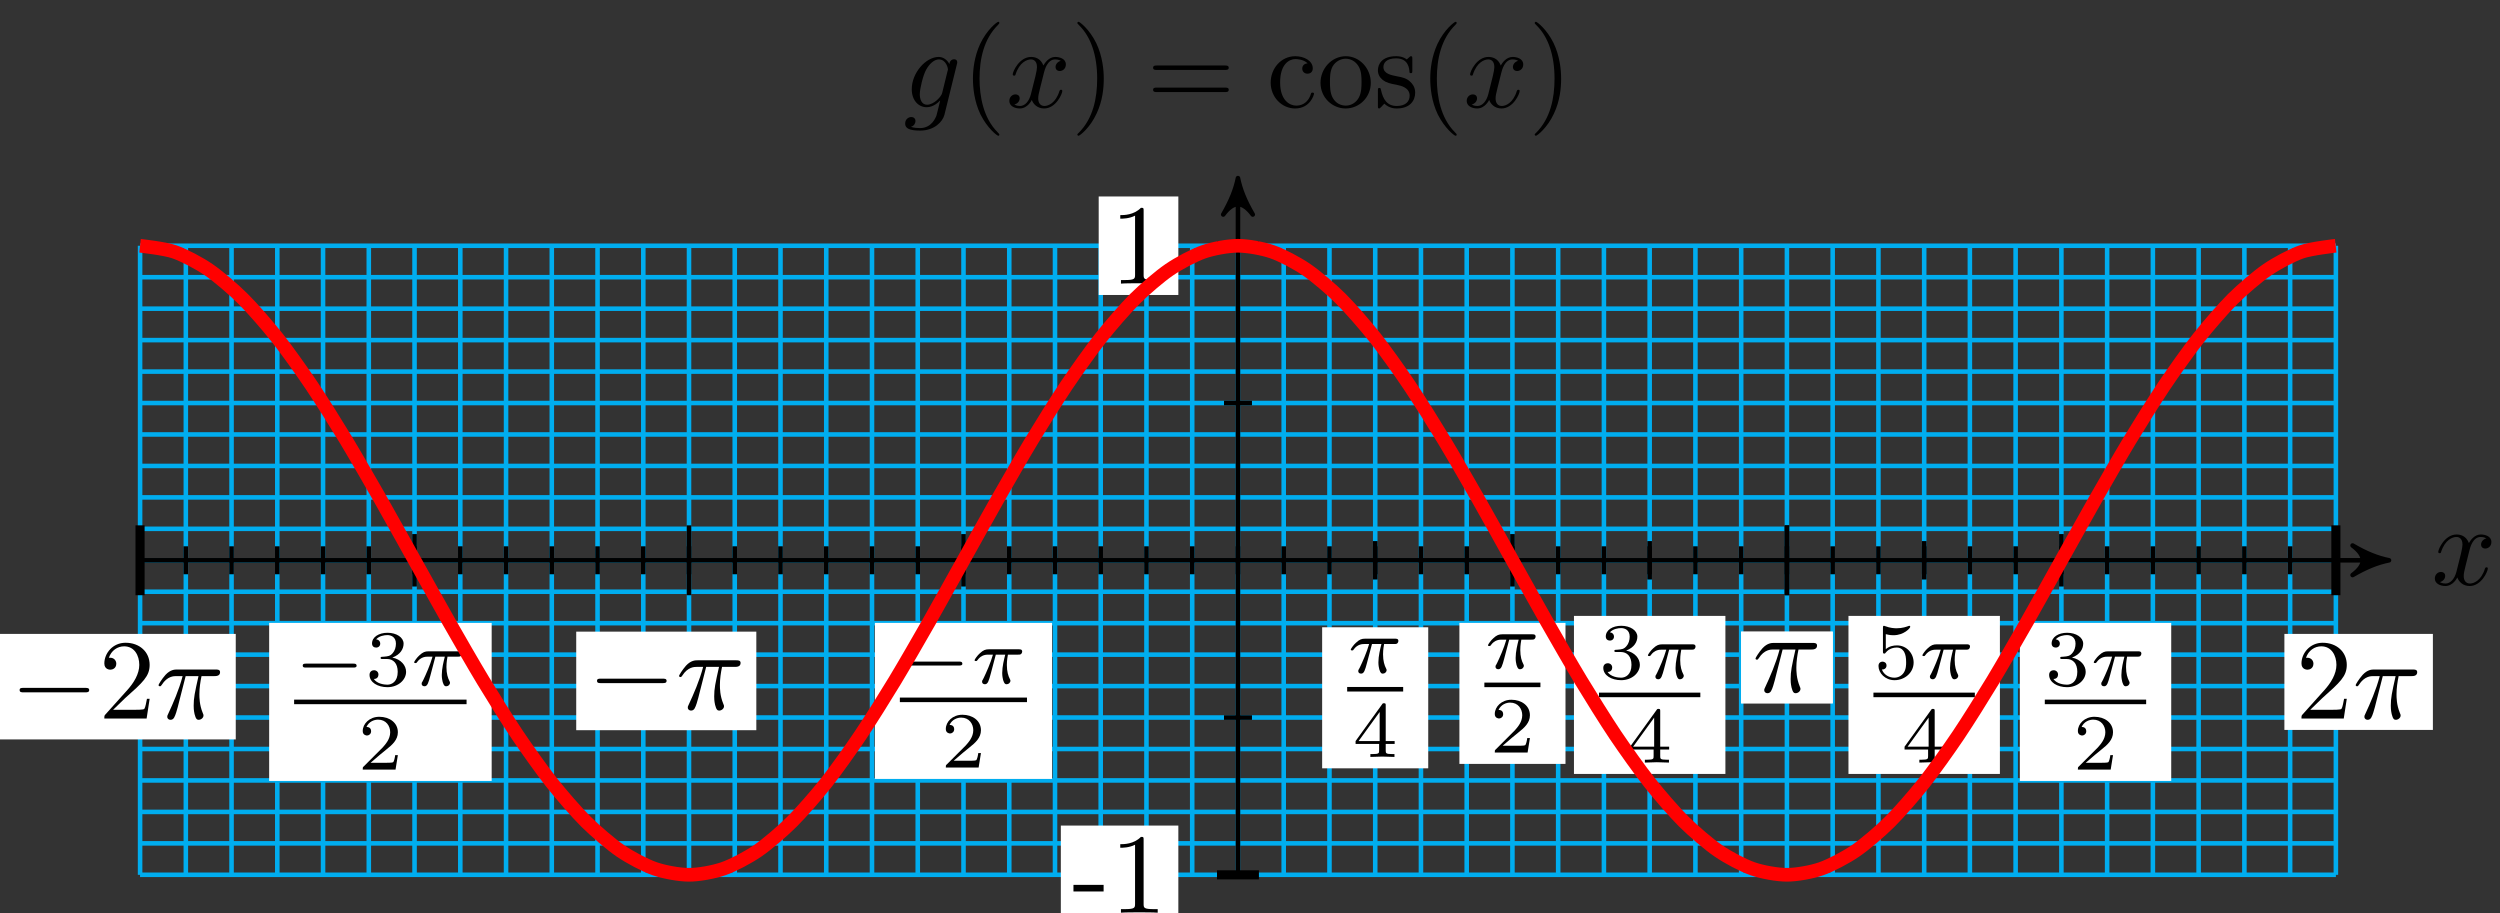 <?xml version="1.0" encoding="UTF-8"?>
<svg xmlns="http://www.w3.org/2000/svg" xmlns:xlink="http://www.w3.org/1999/xlink" width="219pt" height="80pt" viewBox="0 0 219 80" version="1.1">
<rect x="0" y="0" width="219" height="80" fill="#333333" stroke="none"/>
<defs>
<g>
<symbol overflow="visible" id="glyph0-0">
<path style="stroke:none;" d=""/>
</symbol>
<symbol overflow="visible" id="glyph0-1">
<path style="stroke:none;" d="M 3.328 -3.016 C 3.391 -3.266 3.625 -4.188 4.312 -4.188 C 4.359 -4.188 4.609 -4.188 4.812 -4.062 C 4.531 -4 4.344 -3.766 4.344 -3.516 C 4.344 -3.359 4.453 -3.172 4.719 -3.172 C 4.938 -3.172 5.25 -3.344 5.25 -3.75 C 5.25 -4.266 4.672 -4.406 4.328 -4.406 C 3.75 -4.406 3.406 -3.875 3.281 -3.656 C 3.031 -4.312 2.5 -4.406 2.203 -4.406 C 1.172 -4.406 0.594 -3.125 0.594 -2.875 C 0.594 -2.766 0.703 -2.766 0.719 -2.766 C 0.797 -2.766 0.828 -2.797 0.844 -2.875 C 1.188 -3.938 1.844 -4.188 2.188 -4.188 C 2.375 -4.188 2.719 -4.094 2.719 -3.516 C 2.719 -3.203 2.547 -2.547 2.188 -1.141 C 2.031 -0.531 1.672 -0.109 1.234 -0.109 C 1.172 -0.109 0.953 -0.109 0.734 -0.234 C 0.984 -0.297 1.203 -0.5 1.203 -0.781 C 1.203 -1.047 0.984 -1.125 0.844 -1.125 C 0.531 -1.125 0.297 -0.875 0.297 -0.547 C 0.297 -0.094 0.781 0.109 1.219 0.109 C 1.891 0.109 2.25 -0.594 2.266 -0.641 C 2.391 -0.281 2.75 0.109 3.344 0.109 C 4.375 0.109 4.938 -1.172 4.938 -1.422 C 4.938 -1.531 4.859 -1.531 4.828 -1.531 C 4.734 -1.531 4.719 -1.484 4.688 -1.422 C 4.359 -0.344 3.688 -0.109 3.375 -0.109 C 2.984 -0.109 2.828 -0.422 2.828 -0.766 C 2.828 -0.984 2.875 -1.203 2.984 -1.641 Z M 3.328 -3.016 "/>
</symbol>
<symbol overflow="visible" id="glyph0-2">
<path style="stroke:none;" d="M 4.688 -3.766 C 4.703 -3.812 4.719 -3.875 4.719 -3.938 C 4.719 -4.109 4.609 -4.203 4.438 -4.203 C 4.344 -4.203 4.062 -4.141 4.031 -3.781 C 3.844 -4.141 3.5 -4.406 3.094 -4.406 C 1.969 -4.406 0.734 -3.016 0.734 -1.578 C 0.734 -0.594 1.328 0 2.047 0 C 2.641 0 3.109 -0.469 3.203 -0.578 L 3.219 -0.562 C 3.016 0.312 2.891 0.734 2.891 0.75 C 2.844 0.844 2.516 1.828 1.453 1.828 C 1.266 1.828 0.938 1.812 0.656 1.719 C 0.953 1.641 1.062 1.375 1.062 1.203 C 1.062 1.047 0.953 0.859 0.688 0.859 C 0.469 0.859 0.156 1.031 0.156 1.438 C 0.156 1.844 0.516 2.047 1.469 2.047 C 2.719 2.047 3.438 1.266 3.594 0.672 Z M 3.406 -1.281 C 3.344 -1.016 3.109 -0.766 2.891 -0.578 C 2.688 -0.406 2.375 -0.219 2.078 -0.219 C 1.578 -0.219 1.438 -0.734 1.438 -1.141 C 1.438 -1.609 1.719 -2.797 2 -3.297 C 2.266 -3.781 2.688 -4.188 3.109 -4.188 C 3.766 -4.188 3.906 -3.375 3.906 -3.328 C 3.906 -3.281 3.891 -3.219 3.875 -3.188 Z M 3.406 -1.281 "/>
</symbol>
<symbol overflow="visible" id="glyph0-3">
<path style="stroke:none;" d="M 2.641 -3.719 L 3.766 -3.719 C 3.438 -2.25 3.344 -1.812 3.344 -1.141 C 3.344 -1 3.344 -0.734 3.422 -0.391 C 3.531 0.047 3.641 0.109 3.781 0.109 C 3.984 0.109 4.203 -0.062 4.203 -0.266 C 4.203 -0.328 4.203 -0.344 4.141 -0.484 C 3.844 -1.203 3.844 -1.859 3.844 -2.141 C 3.844 -2.656 3.922 -3.203 4.031 -3.719 L 5.156 -3.719 C 5.297 -3.719 5.656 -3.719 5.656 -4.062 C 5.656 -4.297 5.438 -4.297 5.25 -4.297 L 1.906 -4.297 C 1.688 -4.297 1.312 -4.297 0.875 -3.828 C 0.531 -3.438 0.266 -2.984 0.266 -2.938 C 0.266 -2.922 0.266 -2.828 0.391 -2.828 C 0.469 -2.828 0.484 -2.875 0.547 -2.953 C 1.031 -3.719 1.609 -3.719 1.812 -3.719 L 2.375 -3.719 C 2.062 -2.516 1.531 -1.312 1.109 -0.406 C 1.031 -0.25 1.031 -0.234 1.031 -0.156 C 1.031 0.031 1.188 0.109 1.312 0.109 C 1.609 0.109 1.688 -0.172 1.812 -0.531 C 1.953 -1 1.953 -1.016 2.078 -1.516 Z M 2.641 -3.719 "/>
</symbol>
<symbol overflow="visible" id="glyph1-0">
<path style="stroke:none;" d=""/>
</symbol>
<symbol overflow="visible" id="glyph1-1">
<path style="stroke:none;" d="M 3.297 2.391 C 3.297 2.359 3.297 2.344 3.125 2.172 C 1.891 0.922 1.562 -0.969 1.562 -2.5 C 1.562 -4.234 1.938 -5.969 3.172 -7.203 C 3.297 -7.328 3.297 -7.344 3.297 -7.375 C 3.297 -7.453 3.266 -7.484 3.203 -7.484 C 3.094 -7.484 2.203 -6.797 1.609 -5.531 C 1.109 -4.438 0.984 -3.328 0.984 -2.5 C 0.984 -1.719 1.094 -0.516 1.641 0.625 C 2.25 1.844 3.094 2.5 3.203 2.5 C 3.266 2.5 3.297 2.469 3.297 2.391 Z M 3.297 2.391 "/>
</symbol>
<symbol overflow="visible" id="glyph1-2">
<path style="stroke:none;" d="M 2.875 -2.5 C 2.875 -3.266 2.766 -4.469 2.219 -5.609 C 1.625 -6.828 0.766 -7.484 0.672 -7.484 C 0.609 -7.484 0.562 -7.438 0.562 -7.375 C 0.562 -7.344 0.562 -7.328 0.75 -7.141 C 1.734 -6.156 2.297 -4.578 2.297 -2.5 C 2.297 -0.781 1.938 0.969 0.703 2.219 C 0.562 2.344 0.562 2.359 0.562 2.391 C 0.562 2.453 0.609 2.5 0.672 2.5 C 0.766 2.5 1.672 1.812 2.25 0.547 C 2.766 -0.547 2.875 -1.656 2.875 -2.5 Z M 2.875 -2.5 "/>
</symbol>
<symbol overflow="visible" id="glyph1-3">
<path style="stroke:none;" d="M 6.844 -3.266 C 7 -3.266 7.188 -3.266 7.188 -3.453 C 7.188 -3.656 7 -3.656 6.859 -3.656 L 0.891 -3.656 C 0.75 -3.656 0.562 -3.656 0.562 -3.453 C 0.562 -3.266 0.75 -3.266 0.891 -3.266 Z M 6.859 -1.328 C 7 -1.328 7.188 -1.328 7.188 -1.531 C 7.188 -1.719 7 -1.719 6.844 -1.719 L 0.891 -1.719 C 0.75 -1.719 0.562 -1.719 0.562 -1.531 C 0.562 -1.328 0.75 -1.328 0.891 -1.328 Z M 6.859 -1.328 "/>
</symbol>
<symbol overflow="visible" id="glyph1-4">
<path style="stroke:none;" d="M 1.172 -2.172 C 1.172 -3.797 1.984 -4.219 2.516 -4.219 C 2.609 -4.219 3.234 -4.203 3.578 -3.844 C 3.172 -3.812 3.109 -3.516 3.109 -3.391 C 3.109 -3.125 3.297 -2.938 3.562 -2.938 C 3.828 -2.938 4.031 -3.094 4.031 -3.406 C 4.031 -4.078 3.266 -4.469 2.5 -4.469 C 1.25 -4.469 0.344 -3.391 0.344 -2.156 C 0.344 -0.875 1.328 0.109 2.484 0.109 C 3.812 0.109 4.141 -1.094 4.141 -1.188 C 4.141 -1.281 4.031 -1.281 4 -1.281 C 3.922 -1.281 3.891 -1.25 3.875 -1.188 C 3.594 -0.266 2.938 -0.141 2.578 -0.141 C 2.047 -0.141 1.172 -0.562 1.172 -2.172 Z M 1.172 -2.172 "/>
</symbol>
<symbol overflow="visible" id="glyph1-5">
<path style="stroke:none;" d="M 4.688 -2.141 C 4.688 -3.406 3.703 -4.469 2.5 -4.469 C 1.25 -4.469 0.281 -3.375 0.281 -2.141 C 0.281 -0.844 1.312 0.109 2.484 0.109 C 3.688 0.109 4.688 -0.875 4.688 -2.141 Z M 2.5 -0.141 C 2.062 -0.141 1.625 -0.344 1.359 -0.812 C 1.109 -1.25 1.109 -1.859 1.109 -2.219 C 1.109 -2.609 1.109 -3.141 1.344 -3.578 C 1.609 -4.031 2.078 -4.25 2.484 -4.25 C 2.922 -4.25 3.344 -4.031 3.609 -3.594 C 3.875 -3.172 3.875 -2.594 3.875 -2.219 C 3.875 -1.859 3.875 -1.312 3.656 -0.875 C 3.422 -0.422 2.984 -0.141 2.5 -0.141 Z M 2.5 -0.141 "/>
</symbol>
<symbol overflow="visible" id="glyph1-6">
<path style="stroke:none;" d="M 2.078 -1.938 C 2.297 -1.891 3.109 -1.734 3.109 -1.016 C 3.109 -0.516 2.766 -0.109 1.984 -0.109 C 1.141 -0.109 0.781 -0.672 0.594 -1.531 C 0.562 -1.656 0.562 -1.688 0.453 -1.688 C 0.328 -1.688 0.328 -1.625 0.328 -1.453 L 0.328 -0.125 C 0.328 0.047 0.328 0.109 0.438 0.109 C 0.484 0.109 0.5 0.094 0.688 -0.094 C 0.703 -0.109 0.703 -0.125 0.891 -0.312 C 1.328 0.094 1.781 0.109 1.984 0.109 C 3.125 0.109 3.594 -0.562 3.594 -1.281 C 3.594 -1.797 3.297 -2.109 3.172 -2.219 C 2.844 -2.547 2.453 -2.625 2.031 -2.703 C 1.469 -2.812 0.812 -2.938 0.812 -3.516 C 0.812 -3.875 1.062 -4.281 1.922 -4.281 C 3.016 -4.281 3.078 -3.375 3.094 -3.078 C 3.094 -2.984 3.188 -2.984 3.203 -2.984 C 3.344 -2.984 3.344 -3.031 3.344 -3.219 L 3.344 -4.234 C 3.344 -4.391 3.344 -4.469 3.234 -4.469 C 3.188 -4.469 3.156 -4.469 3.031 -4.344 C 3 -4.312 2.906 -4.219 2.859 -4.188 C 2.484 -4.469 2.078 -4.469 1.922 -4.469 C 0.703 -4.469 0.328 -3.797 0.328 -3.234 C 0.328 -2.891 0.484 -2.609 0.75 -2.391 C 1.078 -2.141 1.359 -2.078 2.078 -1.938 Z M 2.078 -1.938 "/>
</symbol>
<symbol overflow="visible" id="glyph1-7">
<path style="stroke:none;" d="M 1.266 -0.766 L 2.328 -1.797 C 3.875 -3.172 4.469 -3.703 4.469 -4.703 C 4.469 -5.844 3.578 -6.641 2.359 -6.641 C 1.234 -6.641 0.5 -5.719 0.5 -4.828 C 0.5 -4.281 1 -4.281 1.031 -4.281 C 1.203 -4.281 1.547 -4.391 1.547 -4.812 C 1.547 -5.062 1.359 -5.328 1.016 -5.328 C 0.938 -5.328 0.922 -5.328 0.891 -5.312 C 1.109 -5.969 1.656 -6.328 2.234 -6.328 C 3.141 -6.328 3.562 -5.516 3.562 -4.703 C 3.562 -3.906 3.078 -3.125 2.516 -2.5 L 0.609 -0.375 C 0.5 -0.266 0.5 -0.234 0.5 0 L 4.203 0 L 4.469 -1.734 L 4.234 -1.734 C 4.172 -1.438 4.109 -1 4 -0.844 C 3.938 -0.766 3.281 -0.766 3.062 -0.766 Z M 1.266 -0.766 "/>
</symbol>
<symbol overflow="visible" id="glyph2-0">
<path style="stroke:none;" d=""/>
</symbol>
<symbol overflow="visible" id="glyph2-1">
<path style="stroke:none;" d="M 2.75 -1.859 L 2.75 -2.438 L 0.109 -2.438 L 0.109 -1.859 Z M 2.75 -1.859 "/>
</symbol>
<symbol overflow="visible" id="glyph2-2">
<path style="stroke:none;" d="M 4.172 0 L 4.172 -0.312 L 3.859 -0.312 C 2.953 -0.312 2.938 -0.422 2.938 -0.781 L 2.938 -6.375 C 2.938 -6.625 2.938 -6.641 2.703 -6.641 C 2.078 -6 1.203 -6 0.891 -6 L 0.891 -5.688 C 1.094 -5.688 1.672 -5.688 2.188 -5.953 L 2.188 -0.781 C 2.188 -0.422 2.156 -0.312 1.266 -0.312 L 0.953 -0.312 L 0.953 0 C 1.297 -0.031 2.156 -0.031 2.562 -0.031 C 2.953 -0.031 3.828 -0.031 4.172 0 Z M 4.172 0 "/>
</symbol>
<symbol overflow="visible" id="glyph3-0">
<path style="stroke:none;" d=""/>
</symbol>
<symbol overflow="visible" id="glyph3-1">
<path style="stroke:none;" d="M 6.562 -2.297 C 6.734 -2.297 6.922 -2.297 6.922 -2.5 C 6.922 -2.688 6.734 -2.688 6.562 -2.688 L 1.172 -2.688 C 1 -2.688 0.828 -2.688 0.828 -2.5 C 0.828 -2.297 1 -2.297 1.172 -2.297 Z M 6.562 -2.297 "/>
</symbol>
<symbol overflow="visible" id="glyph4-0">
<path style="stroke:none;" d=""/>
</symbol>
<symbol overflow="visible" id="glyph4-1">
<path style="stroke:none;" d="M 5.188 -1.578 C 5.297 -1.578 5.469 -1.578 5.469 -1.734 C 5.469 -1.922 5.297 -1.922 5.188 -1.922 L 1.031 -1.922 C 0.922 -1.922 0.75 -1.922 0.75 -1.75 C 0.75 -1.578 0.906 -1.578 1.031 -1.578 Z M 5.188 -1.578 "/>
</symbol>
<symbol overflow="visible" id="glyph5-0">
<path style="stroke:none;" d=""/>
</symbol>
<symbol overflow="visible" id="glyph5-1">
<path style="stroke:none;" d="M 2.172 -2.531 L 3 -2.531 C 2.891 -2.109 2.734 -1.484 2.734 -0.922 C 2.734 -0.641 2.781 -0.453 2.812 -0.312 C 2.922 0.047 3.016 0.062 3.125 0.062 C 3.297 0.062 3.453 -0.078 3.453 -0.25 C 3.453 -0.297 3.438 -0.328 3.406 -0.391 C 3.266 -0.656 3.141 -1.047 3.141 -1.625 C 3.141 -1.75 3.141 -2.031 3.234 -2.531 L 4.109 -2.531 C 4.234 -2.531 4.297 -2.531 4.375 -2.578 C 4.469 -2.656 4.484 -2.766 4.484 -2.797 C 4.484 -3 4.312 -3 4.188 -3 L 1.562 -3 C 1.281 -3 1.078 -2.938 0.766 -2.641 C 0.578 -2.484 0.312 -2.109 0.312 -2.047 C 0.312 -1.969 0.406 -1.969 0.438 -1.969 C 0.516 -1.969 0.516 -1.984 0.562 -2.047 C 0.906 -2.531 1.344 -2.531 1.5 -2.531 L 1.922 -2.531 C 1.703 -1.766 1.328 -0.938 1.125 -0.516 C 1.078 -0.438 1.016 -0.281 0.984 -0.266 C 0.984 -0.234 0.969 -0.203 0.969 -0.156 C 0.969 -0.047 1.047 0.062 1.219 0.062 C 1.484 0.062 1.562 -0.25 1.734 -0.875 Z M 2.172 -2.531 "/>
</symbol>
<symbol overflow="visible" id="glyph6-0">
<path style="stroke:none;" d=""/>
</symbol>
<symbol overflow="visible" id="glyph6-1">
<path style="stroke:none;" d="M 3.516 -1.266 L 3.281 -1.266 C 3.266 -1.109 3.188 -0.703 3.094 -0.641 C 3.047 -0.594 2.516 -0.594 2.406 -0.594 L 1.125 -0.594 C 1.859 -1.234 2.109 -1.438 2.516 -1.766 C 3.031 -2.172 3.516 -2.609 3.516 -3.266 C 3.516 -4.109 2.781 -4.625 1.891 -4.625 C 1.031 -4.625 0.438 -4.016 0.438 -3.375 C 0.438 -3.031 0.734 -2.984 0.812 -2.984 C 0.969 -2.984 1.172 -3.109 1.172 -3.359 C 1.172 -3.484 1.125 -3.734 0.766 -3.734 C 0.984 -4.219 1.453 -4.375 1.781 -4.375 C 2.484 -4.375 2.844 -3.828 2.844 -3.266 C 2.844 -2.656 2.406 -2.188 2.188 -1.938 L 0.516 -0.266 C 0.438 -0.203 0.438 -0.188 0.438 0 L 3.312 0 Z M 3.516 -1.266 "/>
</symbol>
<symbol overflow="visible" id="glyph6-2">
<path style="stroke:none;" d="M 1.906 -2.328 C 2.453 -2.328 2.844 -1.953 2.844 -1.203 C 2.844 -0.344 2.328 -0.078 1.938 -0.078 C 1.656 -0.078 1.031 -0.156 0.75 -0.578 C 1.078 -0.578 1.156 -0.812 1.156 -0.969 C 1.156 -1.188 0.984 -1.344 0.766 -1.344 C 0.578 -1.344 0.375 -1.219 0.375 -0.938 C 0.375 -0.281 1.094 0.141 1.938 0.141 C 2.906 0.141 3.578 -0.516 3.578 -1.203 C 3.578 -1.75 3.141 -2.297 2.375 -2.453 C 3.094 -2.719 3.359 -3.234 3.359 -3.672 C 3.359 -4.219 2.734 -4.625 1.953 -4.625 C 1.188 -4.625 0.594 -4.25 0.594 -3.688 C 0.594 -3.453 0.75 -3.328 0.953 -3.328 C 1.172 -3.328 1.312 -3.484 1.312 -3.672 C 1.312 -3.875 1.172 -4.031 0.953 -4.047 C 1.203 -4.344 1.672 -4.422 1.938 -4.422 C 2.25 -4.422 2.688 -4.266 2.688 -3.672 C 2.688 -3.375 2.594 -3.047 2.406 -2.844 C 2.188 -2.578 1.984 -2.562 1.641 -2.531 C 1.469 -2.516 1.453 -2.516 1.422 -2.516 C 1.406 -2.516 1.344 -2.5 1.344 -2.422 C 1.344 -2.328 1.406 -2.328 1.531 -2.328 Z M 1.906 -2.328 "/>
</symbol>
<symbol overflow="visible" id="glyph6-3">
<path style="stroke:none;" d="M 3.688 -1.141 L 3.688 -1.391 L 2.906 -1.391 L 2.906 -4.5 C 2.906 -4.641 2.906 -4.703 2.766 -4.703 C 2.672 -4.703 2.641 -4.703 2.578 -4.594 L 0.266 -1.391 L 0.266 -1.141 L 2.328 -1.141 L 2.328 -0.578 C 2.328 -0.328 2.328 -0.25 1.75 -0.25 L 1.562 -0.25 L 1.562 0 C 1.922 -0.016 2.359 -0.031 2.609 -0.031 C 2.875 -0.031 3.312 -0.016 3.672 0 L 3.672 -0.25 L 3.484 -0.25 C 2.906 -0.25 2.906 -0.328 2.906 -0.578 L 2.906 -1.141 Z M 2.375 -3.938 L 2.375 -1.391 L 0.531 -1.391 Z M 2.375 -3.938 "/>
</symbol>
<symbol overflow="visible" id="glyph6-4">
<path style="stroke:none;" d="M 1.078 -3.891 C 1.438 -3.797 1.641 -3.797 1.75 -3.797 C 2.672 -3.797 3.219 -4.422 3.219 -4.531 C 3.219 -4.609 3.172 -4.625 3.141 -4.625 C 3.125 -4.625 3.109 -4.625 3.078 -4.609 C 2.906 -4.547 2.547 -4.406 2.031 -4.406 C 1.828 -4.406 1.469 -4.422 1.016 -4.594 C 0.938 -4.625 0.922 -4.625 0.922 -4.625 C 0.828 -4.625 0.828 -4.547 0.828 -4.438 L 0.828 -2.391 C 0.828 -2.266 0.828 -2.188 0.938 -2.188 C 1 -2.188 1.016 -2.188 1.078 -2.281 C 1.375 -2.656 1.812 -2.719 2.047 -2.719 C 2.469 -2.719 2.656 -2.391 2.688 -2.328 C 2.812 -2.094 2.859 -1.828 2.859 -1.422 C 2.859 -1.219 2.859 -0.812 2.641 -0.5 C 2.469 -0.25 2.172 -0.078 1.828 -0.078 C 1.375 -0.078 0.906 -0.328 0.734 -0.797 C 1 -0.781 1.141 -0.953 1.141 -1.141 C 1.141 -1.438 0.875 -1.484 0.781 -1.484 C 0.781 -1.484 0.438 -1.484 0.438 -1.109 C 0.438 -0.484 1.016 0.141 1.844 0.141 C 2.734 0.141 3.516 -0.516 3.516 -1.406 C 3.516 -2.188 2.922 -2.906 2.062 -2.906 C 1.75 -2.906 1.391 -2.844 1.078 -2.578 Z M 1.078 -3.891 "/>
</symbol>
</g>
</defs>
<g id="surface1">
<path style="fill:none;stroke-width:0.399;stroke-linecap:butt;stroke-linejoin:miter;stroke:rgb(0%,67.839%,93.729%);stroke-opacity:1;stroke-miterlimit:10;" d="M -96.178 -27.551 L 96.177 -27.551 M -96.178 -24.797 L 96.177 -24.797 M -96.178 -22.043 L 96.177 -22.043 M -96.178 -19.285 L 96.177 -19.285 M -96.178 -16.532 L 96.177 -16.532 M -96.178 -13.774 L 96.177 -13.774 M -96.178 -11.02 L 96.177 -11.02 M -96.178 -8.266 L 96.177 -8.266 M -96.178 -5.509 L 96.177 -5.509 M -96.178 -2.755 L 96.177 -2.755 M -96.178 -0.001 L 96.177 -0.001 M -96.178 2.756 L 96.177 2.756 M -96.178 5.51 L 96.177 5.51 M -96.178 8.264 L 96.177 8.264 M -96.178 11.022 L 96.177 11.022 M -96.178 13.775 L 96.177 13.775 M -96.178 16.529 L 96.177 16.529 M -96.178 19.287 L 96.177 19.287 M -96.178 22.041 L 96.177 22.041 M -96.178 24.798 L 96.177 24.798 M -96.178 27.552 L 96.177 27.552 M -96.174 -27.555 L -96.174 27.552 M -92.167 -27.555 L -92.167 27.552 M -88.163 -27.555 L -88.163 27.552 M -84.155 -27.555 L -84.155 27.552 M -80.147 -27.555 L -80.147 27.552 M -76.14 -27.555 L -76.14 27.552 M -72.132 -27.555 L -72.132 27.552 M -68.124 -27.555 L -68.124 27.552 M -64.116 -27.555 L -64.116 27.552 M -60.109 -27.555 L -60.109 27.552 M -56.101 -27.555 L -56.101 27.552 M -52.093 -27.555 L -52.093 27.552 M -48.089 -27.555 L -48.089 27.552 M -44.082 -27.555 L -44.082 27.552 M -40.074 -27.555 L -40.074 27.552 M -36.066 -27.555 L -36.066 27.552 M -32.058 -27.555 L -32.058 27.552 M -28.051 -27.555 L -28.051 27.552 M -24.043 -27.555 L -24.043 27.552 M -20.035 -27.555 L -20.035 27.552 M -16.028 -27.555 L -16.028 27.552 M -12.024 -27.555 L -12.024 27.552 M -8.016 -27.555 L -8.016 27.552 M -4.008 -27.555 L -4.008 27.552 M -0.001 -27.555 L -0.001 27.552 M 4.007 -27.555 L 4.007 27.552 M 8.015 -27.555 L 8.015 27.552 M 12.023 -27.555 L 12.023 27.552 M 16.03 -27.555 L 16.03 27.552 M 20.038 -27.555 L 20.038 27.552 M 24.042 -27.555 L 24.042 27.552 M 28.05 -27.555 L 28.05 27.552 M 32.057 -27.555 L 32.057 27.552 M 36.065 -27.555 L 36.065 27.552 M 40.073 -27.555 L 40.073 27.552 M 44.081 -27.555 L 44.081 27.552 M 48.088 -27.555 L 48.088 27.552 M 52.096 -27.555 L 52.096 27.552 M 56.104 -27.555 L 56.104 27.552 M 60.112 -27.555 L 60.112 27.552 M 64.115 -27.555 L 64.115 27.552 M 68.123 -27.555 L 68.123 27.552 M 72.131 -27.555 L 72.131 27.552 M 76.139 -27.555 L 76.139 27.552 M 80.146 -27.555 L 80.146 27.552 M 84.154 -27.555 L 84.154 27.552 M 88.162 -27.555 L 88.162 27.552 M 92.17 -27.555 L 92.17 27.552 M 96.177 -27.555 L 96.177 27.552 " transform="matrix(1,0,0,-1,108.446,49.081)"/>
<path style="fill:none;stroke-width:0.399;stroke-linecap:butt;stroke-linejoin:miter;stroke:rgb(0%,0%,0%);stroke-opacity:1;stroke-miterlimit:10;" d="M -96.436 -0.001 L 100.029 -0.001 " transform="matrix(1,0,0,-1,108.446,49.081)"/>
<path style="fill-rule:nonzero;fill:rgb(0%,0%,0%);fill-opacity:1;stroke-width:0.399;stroke-linecap:butt;stroke-linejoin:round;stroke:rgb(0%,0%,0%);stroke-opacity:1;stroke-miterlimit:10;" d="M 0.799 -0.001 C -0.201 0.198 -1.197 0.596 -2.392 1.296 C -1.197 0.397 -1.197 -0.4 -2.392 -1.294 C -1.197 -0.599 -0.201 -0.2 0.799 -0.001 Z M 0.799 -0.001 " transform="matrix(1,0,0,-1,208.478,49.081)"/>
<g style="fill:rgb(0%,0%,0%);fill-opacity:1;">
  <use xlink:href="#glyph0-1" x="212.995" y="51.226"/>
</g>
<path style="fill:none;stroke-width:0.399;stroke-linecap:butt;stroke-linejoin:miter;stroke:rgb(0%,0%,0%);stroke-opacity:1;stroke-miterlimit:10;" d="M -0.001 -27.555 L -0.001 32.681 " transform="matrix(1,0,0,-1,108.446,49.081)"/>
<path style="fill-rule:nonzero;fill:rgb(0%,0%,0%);fill-opacity:1;stroke-width:0.399;stroke-linecap:butt;stroke-linejoin:round;stroke:rgb(0%,0%,0%);stroke-opacity:1;stroke-miterlimit:10;" d="M 0.798 0.001 C -0.198 0.2 -1.194 0.598 -2.393 1.293 C -1.194 0.399 -1.194 -0.398 -2.393 -1.296 C -1.194 -0.597 -0.198 -0.199 0.798 0.001 Z M 0.798 0.001 " transform="matrix(0,-1,-1,0,108.446,16.4)"/>
<g style="fill:rgb(0%,0%,0%);fill-opacity:1;">
  <use xlink:href="#glyph0-2" x="79.136" y="9.393"/>
</g>
<g style="fill:rgb(0%,0%,0%);fill-opacity:1;">
  <use xlink:href="#glyph1-1" x="84.246" y="9.393"/>
</g>
<g style="fill:rgb(0%,0%,0%);fill-opacity:1;">
  <use xlink:href="#glyph0-1" x="88.12" y="9.393"/>
</g>
<g style="fill:rgb(0%,0%,0%);fill-opacity:1;">
  <use xlink:href="#glyph1-2" x="93.815" y="9.393"/>
</g>
<g style="fill:rgb(0%,0%,0%);fill-opacity:1;">
  <use xlink:href="#glyph1-3" x="100.449" y="9.393"/>
</g>
<g style="fill:rgb(0%,0%,0%);fill-opacity:1;">
  <use xlink:href="#glyph1-4" x="110.967" y="9.393"/>
  <use xlink:href="#glyph1-5" x="115.395" y="9.393"/>
  <use xlink:href="#glyph1-6" x="120.376" y="9.393"/>
  <use xlink:href="#glyph1-1" x="124.306" y="9.393"/>
</g>
<g style="fill:rgb(0%,0%,0%);fill-opacity:1;">
  <use xlink:href="#glyph0-1" x="128.186" y="9.393"/>
</g>
<g style="fill:rgb(0%,0%,0%);fill-opacity:1;">
  <use xlink:href="#glyph1-2" x="133.88" y="9.393"/>
</g>
<path style="fill:none;stroke-width:0.399;stroke-linecap:butt;stroke-linejoin:miter;stroke:rgb(0%,0%,0%);stroke-opacity:1;stroke-miterlimit:10;" d="M -96.178 1.225 L -96.178 -1.224 " transform="matrix(1,0,0,-1,108.446,49.081)"/>
<path style="fill:none;stroke-width:0.399;stroke-linecap:butt;stroke-linejoin:miter;stroke:rgb(0%,0%,0%);stroke-opacity:1;stroke-miterlimit:10;" d="M -92.171 1.225 L -92.171 -1.224 " transform="matrix(1,0,0,-1,108.446,49.081)"/>
<path style="fill:none;stroke-width:0.399;stroke-linecap:butt;stroke-linejoin:miter;stroke:rgb(0%,0%,0%);stroke-opacity:1;stroke-miterlimit:10;" d="M -88.163 1.225 L -88.163 -1.224 " transform="matrix(1,0,0,-1,108.446,49.081)"/>
<path style="fill:none;stroke-width:0.399;stroke-linecap:butt;stroke-linejoin:miter;stroke:rgb(0%,0%,0%);stroke-opacity:1;stroke-miterlimit:10;" d="M -84.155 1.225 L -84.155 -1.224 " transform="matrix(1,0,0,-1,108.446,49.081)"/>
<path style="fill:none;stroke-width:0.399;stroke-linecap:butt;stroke-linejoin:miter;stroke:rgb(0%,0%,0%);stroke-opacity:1;stroke-miterlimit:10;" d="M -80.147 1.225 L -80.147 -1.224 " transform="matrix(1,0,0,-1,108.446,49.081)"/>
<path style="fill:none;stroke-width:0.399;stroke-linecap:butt;stroke-linejoin:miter;stroke:rgb(0%,0%,0%);stroke-opacity:1;stroke-miterlimit:10;" d="M -76.14 1.225 L -76.14 -1.224 " transform="matrix(1,0,0,-1,108.446,49.081)"/>
<path style="fill:none;stroke-width:0.399;stroke-linecap:butt;stroke-linejoin:miter;stroke:rgb(0%,0%,0%);stroke-opacity:1;stroke-miterlimit:10;" d="M -72.132 1.225 L -72.132 -1.224 " transform="matrix(1,0,0,-1,108.446,49.081)"/>
<path style="fill:none;stroke-width:0.399;stroke-linecap:butt;stroke-linejoin:miter;stroke:rgb(0%,0%,0%);stroke-opacity:1;stroke-miterlimit:10;" d="M -68.124 1.225 L -68.124 -1.224 " transform="matrix(1,0,0,-1,108.446,49.081)"/>
<path style="fill:none;stroke-width:0.399;stroke-linecap:butt;stroke-linejoin:miter;stroke:rgb(0%,0%,0%);stroke-opacity:1;stroke-miterlimit:10;" d="M -64.116 1.225 L -64.116 -1.224 " transform="matrix(1,0,0,-1,108.446,49.081)"/>
<path style="fill:none;stroke-width:0.399;stroke-linecap:butt;stroke-linejoin:miter;stroke:rgb(0%,0%,0%);stroke-opacity:1;stroke-miterlimit:10;" d="M -60.109 1.225 L -60.109 -1.224 " transform="matrix(1,0,0,-1,108.446,49.081)"/>
<path style="fill:none;stroke-width:0.399;stroke-linecap:butt;stroke-linejoin:miter;stroke:rgb(0%,0%,0%);stroke-opacity:1;stroke-miterlimit:10;" d="M -56.101 1.225 L -56.101 -1.224 " transform="matrix(1,0,0,-1,108.446,49.081)"/>
<path style="fill:none;stroke-width:0.399;stroke-linecap:butt;stroke-linejoin:miter;stroke:rgb(0%,0%,0%);stroke-opacity:1;stroke-miterlimit:10;" d="M -52.097 1.225 L -52.097 -1.224 " transform="matrix(1,0,0,-1,108.446,49.081)"/>
<path style="fill:none;stroke-width:0.399;stroke-linecap:butt;stroke-linejoin:miter;stroke:rgb(0%,0%,0%);stroke-opacity:1;stroke-miterlimit:10;" d="M -48.089 1.225 L -48.089 -1.224 " transform="matrix(1,0,0,-1,108.446,49.081)"/>
<path style="fill:none;stroke-width:0.399;stroke-linecap:butt;stroke-linejoin:miter;stroke:rgb(0%,0%,0%);stroke-opacity:1;stroke-miterlimit:10;" d="M -44.082 1.225 L -44.082 -1.224 " transform="matrix(1,0,0,-1,108.446,49.081)"/>
<path style="fill:none;stroke-width:0.399;stroke-linecap:butt;stroke-linejoin:miter;stroke:rgb(0%,0%,0%);stroke-opacity:1;stroke-miterlimit:10;" d="M -40.074 1.225 L -40.074 -1.224 " transform="matrix(1,0,0,-1,108.446,49.081)"/>
<path style="fill:none;stroke-width:0.399;stroke-linecap:butt;stroke-linejoin:miter;stroke:rgb(0%,0%,0%);stroke-opacity:1;stroke-miterlimit:10;" d="M -36.066 1.225 L -36.066 -1.224 " transform="matrix(1,0,0,-1,108.446,49.081)"/>
<path style="fill:none;stroke-width:0.399;stroke-linecap:butt;stroke-linejoin:miter;stroke:rgb(0%,0%,0%);stroke-opacity:1;stroke-miterlimit:10;" d="M -32.058 1.225 L -32.058 -1.224 " transform="matrix(1,0,0,-1,108.446,49.081)"/>
<path style="fill:none;stroke-width:0.399;stroke-linecap:butt;stroke-linejoin:miter;stroke:rgb(0%,0%,0%);stroke-opacity:1;stroke-miterlimit:10;" d="M -28.051 1.225 L -28.051 -1.224 " transform="matrix(1,0,0,-1,108.446,49.081)"/>
<path style="fill:none;stroke-width:0.399;stroke-linecap:butt;stroke-linejoin:miter;stroke:rgb(0%,0%,0%);stroke-opacity:1;stroke-miterlimit:10;" d="M -24.043 1.225 L -24.043 -1.224 " transform="matrix(1,0,0,-1,108.446,49.081)"/>
<path style="fill:none;stroke-width:0.399;stroke-linecap:butt;stroke-linejoin:miter;stroke:rgb(0%,0%,0%);stroke-opacity:1;stroke-miterlimit:10;" d="M -20.035 1.225 L -20.035 -1.224 " transform="matrix(1,0,0,-1,108.446,49.081)"/>
<path style="fill:none;stroke-width:0.399;stroke-linecap:butt;stroke-linejoin:miter;stroke:rgb(0%,0%,0%);stroke-opacity:1;stroke-miterlimit:10;" d="M -16.028 1.225 L -16.028 -1.224 " transform="matrix(1,0,0,-1,108.446,49.081)"/>
<path style="fill:none;stroke-width:0.399;stroke-linecap:butt;stroke-linejoin:miter;stroke:rgb(0%,0%,0%);stroke-opacity:1;stroke-miterlimit:10;" d="M -12.024 1.225 L -12.024 -1.224 " transform="matrix(1,0,0,-1,108.446,49.081)"/>
<path style="fill:none;stroke-width:0.399;stroke-linecap:butt;stroke-linejoin:miter;stroke:rgb(0%,0%,0%);stroke-opacity:1;stroke-miterlimit:10;" d="M -8.016 1.225 L -8.016 -1.224 " transform="matrix(1,0,0,-1,108.446,49.081)"/>
<path style="fill:none;stroke-width:0.399;stroke-linecap:butt;stroke-linejoin:miter;stroke:rgb(0%,0%,0%);stroke-opacity:1;stroke-miterlimit:10;" d="M -4.008 1.225 L -4.008 -1.224 " transform="matrix(1,0,0,-1,108.446,49.081)"/>
<path style="fill:none;stroke-width:0.399;stroke-linecap:butt;stroke-linejoin:miter;stroke:rgb(0%,0%,0%);stroke-opacity:1;stroke-miterlimit:10;" d="M -0.001 1.225 L -0.001 -1.224 " transform="matrix(1,0,0,-1,108.446,49.081)"/>
<path style="fill:none;stroke-width:0.399;stroke-linecap:butt;stroke-linejoin:miter;stroke:rgb(0%,0%,0%);stroke-opacity:1;stroke-miterlimit:10;" d="M 4.007 1.225 L 4.007 -1.224 " transform="matrix(1,0,0,-1,108.446,49.081)"/>
<path style="fill:none;stroke-width:0.399;stroke-linecap:butt;stroke-linejoin:miter;stroke:rgb(0%,0%,0%);stroke-opacity:1;stroke-miterlimit:10;" d="M 8.015 1.225 L 8.015 -1.224 " transform="matrix(1,0,0,-1,108.446,49.081)"/>
<path style="fill:none;stroke-width:0.399;stroke-linecap:butt;stroke-linejoin:miter;stroke:rgb(0%,0%,0%);stroke-opacity:1;stroke-miterlimit:10;" d="M 12.023 1.225 L 12.023 -1.224 " transform="matrix(1,0,0,-1,108.446,49.081)"/>
<path style="fill:none;stroke-width:0.399;stroke-linecap:butt;stroke-linejoin:miter;stroke:rgb(0%,0%,0%);stroke-opacity:1;stroke-miterlimit:10;" d="M 16.03 1.225 L 16.03 -1.224 " transform="matrix(1,0,0,-1,108.446,49.081)"/>
<path style="fill:none;stroke-width:0.399;stroke-linecap:butt;stroke-linejoin:miter;stroke:rgb(0%,0%,0%);stroke-opacity:1;stroke-miterlimit:10;" d="M 20.038 1.225 L 20.038 -1.224 " transform="matrix(1,0,0,-1,108.446,49.081)"/>
<path style="fill:none;stroke-width:0.399;stroke-linecap:butt;stroke-linejoin:miter;stroke:rgb(0%,0%,0%);stroke-opacity:1;stroke-miterlimit:10;" d="M 24.046 1.225 L 24.046 -1.224 " transform="matrix(1,0,0,-1,108.446,49.081)"/>
<path style="fill:none;stroke-width:0.399;stroke-linecap:butt;stroke-linejoin:miter;stroke:rgb(0%,0%,0%);stroke-opacity:1;stroke-miterlimit:10;" d="M 28.05 1.225 L 28.05 -1.224 " transform="matrix(1,0,0,-1,108.446,49.081)"/>
<path style="fill:none;stroke-width:0.399;stroke-linecap:butt;stroke-linejoin:miter;stroke:rgb(0%,0%,0%);stroke-opacity:1;stroke-miterlimit:10;" d="M 32.057 1.225 L 32.057 -1.224 " transform="matrix(1,0,0,-1,108.446,49.081)"/>
<path style="fill:none;stroke-width:0.399;stroke-linecap:butt;stroke-linejoin:miter;stroke:rgb(0%,0%,0%);stroke-opacity:1;stroke-miterlimit:10;" d="M 36.065 1.225 L 36.065 -1.224 " transform="matrix(1,0,0,-1,108.446,49.081)"/>
<path style="fill:none;stroke-width:0.399;stroke-linecap:butt;stroke-linejoin:miter;stroke:rgb(0%,0%,0%);stroke-opacity:1;stroke-miterlimit:10;" d="M 40.073 1.225 L 40.073 -1.224 " transform="matrix(1,0,0,-1,108.446,49.081)"/>
<path style="fill:none;stroke-width:0.399;stroke-linecap:butt;stroke-linejoin:miter;stroke:rgb(0%,0%,0%);stroke-opacity:1;stroke-miterlimit:10;" d="M 44.081 1.225 L 44.081 -1.224 " transform="matrix(1,0,0,-1,108.446,49.081)"/>
<path style="fill:none;stroke-width:0.399;stroke-linecap:butt;stroke-linejoin:miter;stroke:rgb(0%,0%,0%);stroke-opacity:1;stroke-miterlimit:10;" d="M 48.088 1.225 L 48.088 -1.224 " transform="matrix(1,0,0,-1,108.446,49.081)"/>
<path style="fill:none;stroke-width:0.399;stroke-linecap:butt;stroke-linejoin:miter;stroke:rgb(0%,0%,0%);stroke-opacity:1;stroke-miterlimit:10;" d="M 52.096 1.225 L 52.096 -1.224 " transform="matrix(1,0,0,-1,108.446,49.081)"/>
<path style="fill:none;stroke-width:0.399;stroke-linecap:butt;stroke-linejoin:miter;stroke:rgb(0%,0%,0%);stroke-opacity:1;stroke-miterlimit:10;" d="M 56.104 1.225 L 56.104 -1.224 " transform="matrix(1,0,0,-1,108.446,49.081)"/>
<path style="fill:none;stroke-width:0.399;stroke-linecap:butt;stroke-linejoin:miter;stroke:rgb(0%,0%,0%);stroke-opacity:1;stroke-miterlimit:10;" d="M 60.112 1.225 L 60.112 -1.224 " transform="matrix(1,0,0,-1,108.446,49.081)"/>
<path style="fill:none;stroke-width:0.399;stroke-linecap:butt;stroke-linejoin:miter;stroke:rgb(0%,0%,0%);stroke-opacity:1;stroke-miterlimit:10;" d="M 64.119 1.225 L 64.119 -1.224 " transform="matrix(1,0,0,-1,108.446,49.081)"/>
<path style="fill:none;stroke-width:0.399;stroke-linecap:butt;stroke-linejoin:miter;stroke:rgb(0%,0%,0%);stroke-opacity:1;stroke-miterlimit:10;" d="M 68.127 1.225 L 68.127 -1.224 " transform="matrix(1,0,0,-1,108.446,49.081)"/>
<path style="fill:none;stroke-width:0.399;stroke-linecap:butt;stroke-linejoin:miter;stroke:rgb(0%,0%,0%);stroke-opacity:1;stroke-miterlimit:10;" d="M 72.131 1.225 L 72.131 -1.224 " transform="matrix(1,0,0,-1,108.446,49.081)"/>
<path style="fill:none;stroke-width:0.399;stroke-linecap:butt;stroke-linejoin:miter;stroke:rgb(0%,0%,0%);stroke-opacity:1;stroke-miterlimit:10;" d="M 76.139 1.225 L 76.139 -1.224 " transform="matrix(1,0,0,-1,108.446,49.081)"/>
<path style="fill:none;stroke-width:0.399;stroke-linecap:butt;stroke-linejoin:miter;stroke:rgb(0%,0%,0%);stroke-opacity:1;stroke-miterlimit:10;" d="M 80.146 1.225 L 80.146 -1.224 " transform="matrix(1,0,0,-1,108.446,49.081)"/>
<path style="fill:none;stroke-width:0.399;stroke-linecap:butt;stroke-linejoin:miter;stroke:rgb(0%,0%,0%);stroke-opacity:1;stroke-miterlimit:10;" d="M 84.154 1.225 L 84.154 -1.224 " transform="matrix(1,0,0,-1,108.446,49.081)"/>
<path style="fill:none;stroke-width:0.399;stroke-linecap:butt;stroke-linejoin:miter;stroke:rgb(0%,0%,0%);stroke-opacity:1;stroke-miterlimit:10;" d="M 88.162 1.225 L 88.162 -1.224 " transform="matrix(1,0,0,-1,108.446,49.081)"/>
<path style="fill:none;stroke-width:0.399;stroke-linecap:butt;stroke-linejoin:miter;stroke:rgb(0%,0%,0%);stroke-opacity:1;stroke-miterlimit:10;" d="M 92.17 1.225 L 92.17 -1.224 " transform="matrix(1,0,0,-1,108.446,49.081)"/>
<path style="fill:none;stroke-width:0.399;stroke-linecap:butt;stroke-linejoin:miter;stroke:rgb(0%,0%,0%);stroke-opacity:1;stroke-miterlimit:10;" d="M 96.177 1.225 L 96.177 -1.224 " transform="matrix(1,0,0,-1,108.446,49.081)"/>
<path style="fill:none;stroke-width:0.399;stroke-linecap:butt;stroke-linejoin:miter;stroke:rgb(0%,0%,0%);stroke-opacity:1;stroke-miterlimit:10;" d="M 1.226 -13.778 L -1.223 -13.778 " transform="matrix(1,0,0,-1,108.446,49.081)"/>
<path style="fill:none;stroke-width:0.399;stroke-linecap:butt;stroke-linejoin:miter;stroke:rgb(0%,0%,0%);stroke-opacity:1;stroke-miterlimit:10;" d="M 1.226 13.775 L -1.223 13.775 " transform="matrix(1,0,0,-1,108.446,49.081)"/>
<path style="fill:none;stroke-width:0.797;stroke-linecap:butt;stroke-linejoin:miter;stroke:rgb(0%,0%,0%);stroke-opacity:1;stroke-miterlimit:10;" d="M 1.835 -27.555 L -1.836 -27.555 " transform="matrix(1,0,0,-1,108.446,49.081)"/>
<path style=" stroke:none;fill-rule:nonzero;fill:rgb(100%,100%,100%);fill-opacity:1;" d="M 92.93 80.949 L 103.223 80.949 L 103.223 72.32 L 92.93 72.32 Z M 92.93 80.949 "/>
<g style="fill:rgb(0%,0%,0%);fill-opacity:1;">
  <use xlink:href="#glyph2-1" x="93.926" y="79.952"/>
  <use xlink:href="#glyph2-2" x="97.243" y="79.952"/>
</g>
<path style="fill:none;stroke-width:0.797;stroke-linecap:butt;stroke-linejoin:miter;stroke:rgb(0%,0%,0%);stroke-opacity:1;stroke-miterlimit:10;" d="M 1.835 27.552 L -1.836 27.552 " transform="matrix(1,0,0,-1,108.446,49.081)"/>
<path style=" stroke:none;fill-rule:nonzero;fill:rgb(100%,100%,100%);fill-opacity:1;" d="M 96.246 25.84 L 103.223 25.84 L 103.223 17.211 L 96.246 17.211 Z M 96.246 25.84 "/>
<g style="fill:rgb(0%,0%,0%);fill-opacity:1;">
  <use xlink:href="#glyph2-2" x="97.244" y="24.845"/>
</g>
<path style="fill:none;stroke-width:0.797;stroke-linecap:butt;stroke-linejoin:miter;stroke:rgb(0%,0%,0%);stroke-opacity:1;stroke-miterlimit:10;" d="M -96.178 3.061 L -96.178 -3.06 " transform="matrix(1,0,0,-1,108.446,49.081)"/>
<path style=" stroke:none;fill-rule:nonzero;fill:rgb(100%,100%,100%);fill-opacity:1;" d="M -0.105 64.773 L 20.652 64.773 L 20.652 55.531 L -0.105 55.531 Z M -0.105 64.773 "/>
<g style="fill:rgb(0%,0%,0%);fill-opacity:1;">
  <use xlink:href="#glyph3-1" x="0.891" y="62.946"/>
</g>
<g style="fill:rgb(0%,0%,0%);fill-opacity:1;">
  <use xlink:href="#glyph1-7" x="8.64" y="62.946"/>
</g>
<g style="fill:rgb(0%,0%,0%);fill-opacity:1;">
  <use xlink:href="#glyph0-3" x="13.622" y="62.946"/>
</g>
<path style="fill:none;stroke-width:0.797;stroke-linecap:butt;stroke-linejoin:miter;stroke:rgb(0%,0%,0%);stroke-opacity:1;stroke-miterlimit:10;" d="M 96.177 3.061 L 96.177 -3.06 " transform="matrix(1,0,0,-1,108.446,49.081)"/>
<path style=" stroke:none;fill-rule:nonzero;fill:rgb(100%,100%,100%);fill-opacity:1;" d="M 200.113 63.941 L 213.121 63.941 L 213.121 55.531 L 200.113 55.531 Z M 200.113 63.941 "/>
<g style="fill:rgb(0%,0%,0%);fill-opacity:1;">
  <use xlink:href="#glyph1-7" x="201.109" y="62.946"/>
</g>
<g style="fill:rgb(0%,0%,0%);fill-opacity:1;">
  <use xlink:href="#glyph0-3" x="206.091" y="62.946"/>
</g>
<path style="fill:none;stroke-width:0.399;stroke-linecap:butt;stroke-linejoin:miter;stroke:rgb(0%,0%,0%);stroke-opacity:1;stroke-miterlimit:10;" d="M 48.088 3.061 L 48.088 -3.06 " transform="matrix(1,0,0,-1,108.446,49.081)"/>
<path style=" stroke:none;fill-rule:nonzero;fill:rgb(100%,100%,100%);fill-opacity:1;" d="M 152.52 61.613 L 160.551 61.613 L 160.551 55.332 L 152.52 55.332 Z M 152.52 61.613 "/>
<g style="fill:rgb(0%,0%,0%);fill-opacity:1;">
  <use xlink:href="#glyph0-3" x="153.517" y="60.616"/>
</g>
<path style="fill:none;stroke-width:0.399;stroke-linecap:butt;stroke-linejoin:miter;stroke:rgb(0%,0%,0%);stroke-opacity:1;stroke-miterlimit:10;" d="M 48.088 3.061 L 48.088 -3.06 " transform="matrix(1,0,0,-1,108.446,49.081)"/>
<path style=" stroke:none;fill-rule:nonzero;fill:rgb(100%,100%,100%);fill-opacity:1;" d="M 152.52 61.613 L 160.551 61.613 L 160.551 55.332 L 152.52 55.332 Z M 152.52 61.613 "/>
<g style="fill:rgb(0%,0%,0%);fill-opacity:1;">
  <use xlink:href="#glyph0-3" x="153.517" y="60.616"/>
</g>
<path style="fill:none;stroke-width:0.399;stroke-linecap:butt;stroke-linejoin:miter;stroke:rgb(0%,0%,0%);stroke-opacity:1;stroke-miterlimit:10;" d="M -48.089 3.061 L -48.089 -3.06 " transform="matrix(1,0,0,-1,108.446,49.081)"/>
<path style=" stroke:none;fill-rule:nonzero;fill:rgb(100%,100%,100%);fill-opacity:1;" d="M 50.477 63.965 L 66.254 63.965 L 66.254 55.332 L 50.477 55.332 Z M 50.477 63.965 "/>
<g style="fill:rgb(0%,0%,0%);fill-opacity:1;">
  <use xlink:href="#glyph3-1" x="51.471" y="62.138"/>
</g>
<g style="fill:rgb(0%,0%,0%);fill-opacity:1;">
  <use xlink:href="#glyph0-3" x="59.22" y="62.138"/>
</g>
<path style="fill:none;stroke-width:0.399;stroke-linecap:butt;stroke-linejoin:miter;stroke:rgb(0%,0%,0%);stroke-opacity:1;stroke-miterlimit:10;" d="M -24.043 2.296 L -24.043 -2.298 " transform="matrix(1,0,0,-1,108.446,49.081)"/>
<path style=" stroke:none;fill-rule:nonzero;fill:rgb(100%,100%,100%);fill-opacity:1;" d="M 76.641 68.234 L 92.16 68.234 L 92.16 54.566 L 76.641 54.566 Z M 76.641 68.234 "/>
<g style="fill:rgb(0%,0%,0%);fill-opacity:1;">
  <use xlink:href="#glyph4-1" x="78.833" y="59.878"/>
</g>
<g style="fill:rgb(0%,0%,0%);fill-opacity:1;">
  <use xlink:href="#glyph5-1" x="85.06" y="59.878"/>
</g>
<path style="fill:none;stroke-width:0.399;stroke-linecap:butt;stroke-linejoin:miter;stroke:rgb(0%,0%,0%);stroke-opacity:1;stroke-miterlimit:10;" d="M 192.639 -33.589 L 203.775 -33.589 " transform="matrix(1,0,0,-1,-113.811,27.718)"/>
<g style="fill:rgb(0%,0%,0%);fill-opacity:1;">
  <use xlink:href="#glyph6-1" x="82.415" y="67.237"/>
</g>
<path style="fill:none;stroke-width:0.399;stroke-linecap:butt;stroke-linejoin:miter;stroke:rgb(0%,0%,0%);stroke-opacity:1;stroke-miterlimit:10;" d="M 24.046 2.296 L 24.046 -2.298 " transform="matrix(1,0,0,-1,108.446,49.081)"/>
<path style=" stroke:none;fill-rule:nonzero;fill:rgb(100%,100%,100%);fill-opacity:1;" d="M 127.844 66.918 L 137.137 66.918 L 137.137 54.566 L 127.844 54.566 Z M 127.844 66.918 "/>
<g style="fill:rgb(0%,0%,0%);fill-opacity:1;">
  <use xlink:href="#glyph5-1" x="130.036" y="58.564"/>
</g>
<path style="fill:none;stroke-width:0.399;stroke-linecap:butt;stroke-linejoin:miter;stroke:rgb(0%,0%,0%);stroke-opacity:1;stroke-miterlimit:10;" d="M 192.639 -33.591 L 197.549 -33.591 " transform="matrix(1,0,0,-1,-62.608,26.404)"/>
<g style="fill:rgb(0%,0%,0%);fill-opacity:1;">
  <use xlink:href="#glyph6-1" x="130.505" y="65.923"/>
</g>
<path style="fill:none;stroke-width:0.399;stroke-linecap:butt;stroke-linejoin:miter;stroke:rgb(0%,0%,0%);stroke-opacity:1;stroke-miterlimit:10;" d="M 72.131 2.296 L 72.131 -2.298 " transform="matrix(1,0,0,-1,108.446,49.081)"/>
<path style=" stroke:none;fill-rule:nonzero;fill:rgb(100%,100%,100%);fill-opacity:1;" d="M 176.938 68.41 L 190.199 68.41 L 190.199 54.566 L 176.938 54.566 Z M 176.938 68.41 "/>
<g style="fill:rgb(0%,0%,0%);fill-opacity:1;">
  <use xlink:href="#glyph6-2" x="179.129" y="60.056"/>
</g>
<g style="fill:rgb(0%,0%,0%);fill-opacity:1;">
  <use xlink:href="#glyph5-1" x="183.1" y="60.056"/>
</g>
<path style="fill:none;stroke-width:0.399;stroke-linecap:butt;stroke-linejoin:miter;stroke:rgb(0%,0%,0%);stroke-opacity:1;stroke-miterlimit:10;" d="M 192.64 -33.591 L 201.518 -33.591 " transform="matrix(1,0,0,-1,-13.515,27.896)"/>
<g style="fill:rgb(0%,0%,0%);fill-opacity:1;">
  <use xlink:href="#glyph6-1" x="181.584" y="67.415"/>
</g>
<path style="fill:none;stroke-width:0.399;stroke-linecap:butt;stroke-linejoin:miter;stroke:rgb(0%,0%,0%);stroke-opacity:1;stroke-miterlimit:10;" d="M -72.132 2.296 L -72.132 -2.298 " transform="matrix(1,0,0,-1,108.446,49.081)"/>
<path style=" stroke:none;fill-rule:nonzero;fill:rgb(100%,100%,100%);fill-opacity:1;" d="M 23.578 68.41 L 43.07 68.41 L 43.07 54.566 L 23.578 54.566 Z M 23.578 68.41 "/>
<g style="fill:rgb(0%,0%,0%);fill-opacity:1;">
  <use xlink:href="#glyph4-1" x="25.769" y="60.056"/>
</g>
<g style="fill:rgb(0%,0%,0%);fill-opacity:1;">
  <use xlink:href="#glyph6-2" x="31.996" y="60.056"/>
</g>
<g style="fill:rgb(0%,0%,0%);fill-opacity:1;">
  <use xlink:href="#glyph5-1" x="35.967" y="60.056"/>
</g>
<path style="fill:none;stroke-width:0.399;stroke-linecap:butt;stroke-linejoin:miter;stroke:rgb(0%,0%,0%);stroke-opacity:1;stroke-miterlimit:10;" d="M 192.64 -33.591 L 207.746 -33.591 " transform="matrix(1,0,0,-1,-166.875,27.896)"/>
<g style="fill:rgb(0%,0%,0%);fill-opacity:1;">
  <use xlink:href="#glyph6-1" x="31.337" y="67.415"/>
</g>
<path style="fill:none;stroke-width:0.399;stroke-linecap:butt;stroke-linejoin:miter;stroke:rgb(0%,0%,0%);stroke-opacity:1;stroke-miterlimit:10;" d="M 12.023 1.682 L 12.023 -1.685 " transform="matrix(1,0,0,-1,108.446,49.081)"/>
<path style=" stroke:none;fill-rule:nonzero;fill:rgb(100%,100%,100%);fill-opacity:1;" d="M 115.82 67.305 L 125.113 67.305 L 125.113 54.949 L 115.82 54.949 Z M 115.82 67.305 "/>
<g style="fill:rgb(0%,0%,0%);fill-opacity:1;">
  <use xlink:href="#glyph5-1" x="118.014" y="58.948"/>
</g>
<path style="fill:none;stroke-width:0.399;stroke-linecap:butt;stroke-linejoin:miter;stroke:rgb(0%,0%,0%);stroke-opacity:1;stroke-miterlimit:10;" d="M 192.642 -33.59 L 197.548 -33.59 " transform="matrix(1,0,0,-1,-74.63,26.788)"/>
<g style="fill:rgb(0%,0%,0%);fill-opacity:1;">
  <use xlink:href="#glyph6-3" x="118.483" y="66.307"/>
</g>
<path style="fill:none;stroke-width:0.399;stroke-linecap:butt;stroke-linejoin:miter;stroke:rgb(0%,0%,0%);stroke-opacity:1;stroke-miterlimit:10;" d="M 36.065 1.682 L 36.065 -1.685 " transform="matrix(1,0,0,-1,108.446,49.081)"/>
<path style=" stroke:none;fill-rule:nonzero;fill:rgb(100%,100%,100%);fill-opacity:1;" d="M 137.879 67.797 L 151.145 67.797 L 151.145 53.953 L 137.879 53.953 Z M 137.879 67.797 "/>
<g style="fill:rgb(0%,0%,0%);fill-opacity:1;">
  <use xlink:href="#glyph6-2" x="140.073" y="59.443"/>
</g>
<g style="fill:rgb(0%,0%,0%);fill-opacity:1;">
  <use xlink:href="#glyph5-1" x="144.045" y="59.443"/>
</g>
<path style="fill:none;stroke-width:0.399;stroke-linecap:butt;stroke-linejoin:miter;stroke:rgb(0%,0%,0%);stroke-opacity:1;stroke-miterlimit:10;" d="M 192.641 -33.591 L 201.519 -33.591 " transform="matrix(1,0,0,-1,-52.57,27.283)"/>
<g style="fill:rgb(0%,0%,0%);fill-opacity:1;">
  <use xlink:href="#glyph6-3" x="142.529" y="66.802"/>
</g>
<path style="fill:none;stroke-width:0.399;stroke-linecap:butt;stroke-linejoin:miter;stroke:rgb(0%,0%,0%);stroke-opacity:1;stroke-miterlimit:10;" d="M 60.112 1.682 L 60.112 -1.685 " transform="matrix(1,0,0,-1,108.446,49.081)"/>
<path style=" stroke:none;fill-rule:nonzero;fill:rgb(100%,100%,100%);fill-opacity:1;" d="M 161.926 67.797 L 175.191 67.797 L 175.191 53.953 L 161.926 53.953 Z M 161.926 67.797 "/>
<g style="fill:rgb(0%,0%,0%);fill-opacity:1;">
  <use xlink:href="#glyph6-4" x="164.118" y="59.443"/>
</g>
<g style="fill:rgb(0%,0%,0%);fill-opacity:1;">
  <use xlink:href="#glyph5-1" x="168.089" y="59.443"/>
</g>
<path style="fill:none;stroke-width:0.399;stroke-linecap:butt;stroke-linejoin:miter;stroke:rgb(0%,0%,0%);stroke-opacity:1;stroke-miterlimit:10;" d="M 192.639 -33.591 L 201.522 -33.591 " transform="matrix(1,0,0,-1,-28.526,27.283)"/>
<g style="fill:rgb(0%,0%,0%);fill-opacity:1;">
  <use xlink:href="#glyph6-3" x="166.573" y="66.802"/>
</g>
<path style="fill:none;stroke-width:1.196;stroke-linecap:butt;stroke-linejoin:miter;stroke:rgb(100%,0%,0%);stroke-opacity:1;stroke-miterlimit:10;" d="M -96.178 27.552 C -96.178 27.552 -94.006 27.314 -93.171 27.021 C -92.339 26.732 -90.999 26.025 -90.167 25.455 C -89.331 24.884 -87.995 23.736 -87.163 22.908 C -86.327 22.08 -84.991 20.537 -84.155 19.482 C -83.323 18.428 -81.983 16.549 -81.151 15.307 C -80.315 14.068 -78.979 11.924 -78.143 10.545 C -77.311 9.166 -75.976 6.838 -75.14 5.377 C -74.308 3.913 -72.968 1.495 -72.136 0.003 C -71.3 -1.489 -69.964 -3.907 -69.128 -5.372 C -68.296 -6.833 -66.956 -9.161 -66.124 -10.54 C -65.288 -11.919 -63.952 -14.063 -63.12 -15.305 C -62.284 -16.543 -60.949 -18.422 -60.113 -19.481 C -59.281 -20.535 -57.941 -22.078 -57.109 -22.906 C -56.273 -23.734 -54.937 -24.879 -54.101 -25.453 C -53.269 -26.023 -51.933 -26.73 -51.097 -27.019 C -50.265 -27.312 -48.925 -27.551 -48.093 -27.551 C -47.257 -27.555 -45.921 -27.312 -45.086 -27.023 C -44.254 -26.734 -42.914 -26.027 -42.082 -25.457 C -41.246 -24.887 -39.91 -23.738 -39.078 -22.91 C -38.242 -22.082 -36.906 -20.543 -36.07 -19.489 C -35.238 -18.434 -33.898 -16.555 -33.066 -15.313 C -32.23 -14.075 -30.894 -11.93 -30.059 -10.551 C -29.226 -9.173 -27.891 -6.845 -27.055 -5.384 C -26.223 -3.919 -24.883 -1.501 -24.051 -0.009 C -23.215 1.483 -21.879 3.901 -21.043 5.366 C -20.211 6.827 -18.871 9.155 -18.039 10.533 C -17.203 11.912 -15.867 14.057 -15.035 15.299 C -14.199 16.537 -12.864 18.42 -12.028 19.474 C -11.196 20.529 -9.856 22.072 -9.024 22.904 C -8.188 23.732 -6.852 24.88 -6.016 25.451 C -5.184 26.021 -3.848 26.728 -3.012 27.021 C -2.18 27.31 -0.84 27.552 -0.008 27.552 C 0.828 27.552 2.164 27.314 2.999 27.025 C 3.831 26.736 5.171 26.029 6.003 25.458 C 6.839 24.888 8.175 23.744 9.007 22.916 C 9.843 22.088 11.179 20.545 12.015 19.494 C 12.847 18.439 14.187 16.56 15.019 15.318 C 15.855 14.08 17.191 11.936 18.026 10.557 C 18.858 9.178 20.194 6.854 21.03 5.389 C 21.862 3.928 23.202 1.507 24.034 0.014 C 24.87 -1.478 26.206 -3.896 27.042 -5.36 C 27.874 -6.821 29.214 -9.149 30.046 -10.528 C 30.882 -11.907 32.218 -14.051 33.05 -15.293 C 33.886 -16.532 35.221 -18.414 36.057 -19.469 C 36.889 -20.524 38.229 -22.07 39.061 -22.899 C 39.897 -23.727 41.233 -24.875 42.069 -25.445 C 42.901 -26.019 44.237 -26.726 45.073 -27.019 C 45.905 -27.312 47.245 -27.551 48.077 -27.551 C 48.913 -27.555 50.248 -27.316 51.084 -27.027 C 51.916 -26.734 53.256 -26.031 54.088 -25.461 C 54.924 -24.891 56.26 -23.746 57.092 -22.918 C 57.928 -22.094 59.264 -20.551 60.1 -19.496 C 60.932 -18.442 62.272 -16.563 63.104 -15.325 C 63.94 -14.083 65.276 -11.942 66.111 -10.563 C 66.943 -9.184 68.279 -6.86 69.115 -5.395 C 69.947 -3.935 71.287 -1.513 72.119 -0.021 C 72.955 1.467 74.291 3.889 75.127 5.354 C 75.959 6.815 77.299 9.143 78.131 10.522 C 78.967 11.901 80.303 14.045 81.135 15.287 C 81.971 16.529 83.306 18.408 84.142 19.467 C 84.974 20.521 86.314 22.064 87.146 22.896 C 87.982 23.724 89.318 24.873 90.154 25.443 C 90.986 26.017 92.322 26.724 93.158 27.017 C 93.99 27.31 96.162 27.552 96.162 27.552 " transform="matrix(1,0,0,-1,108.446,49.081)"/>
</g>
</svg>
